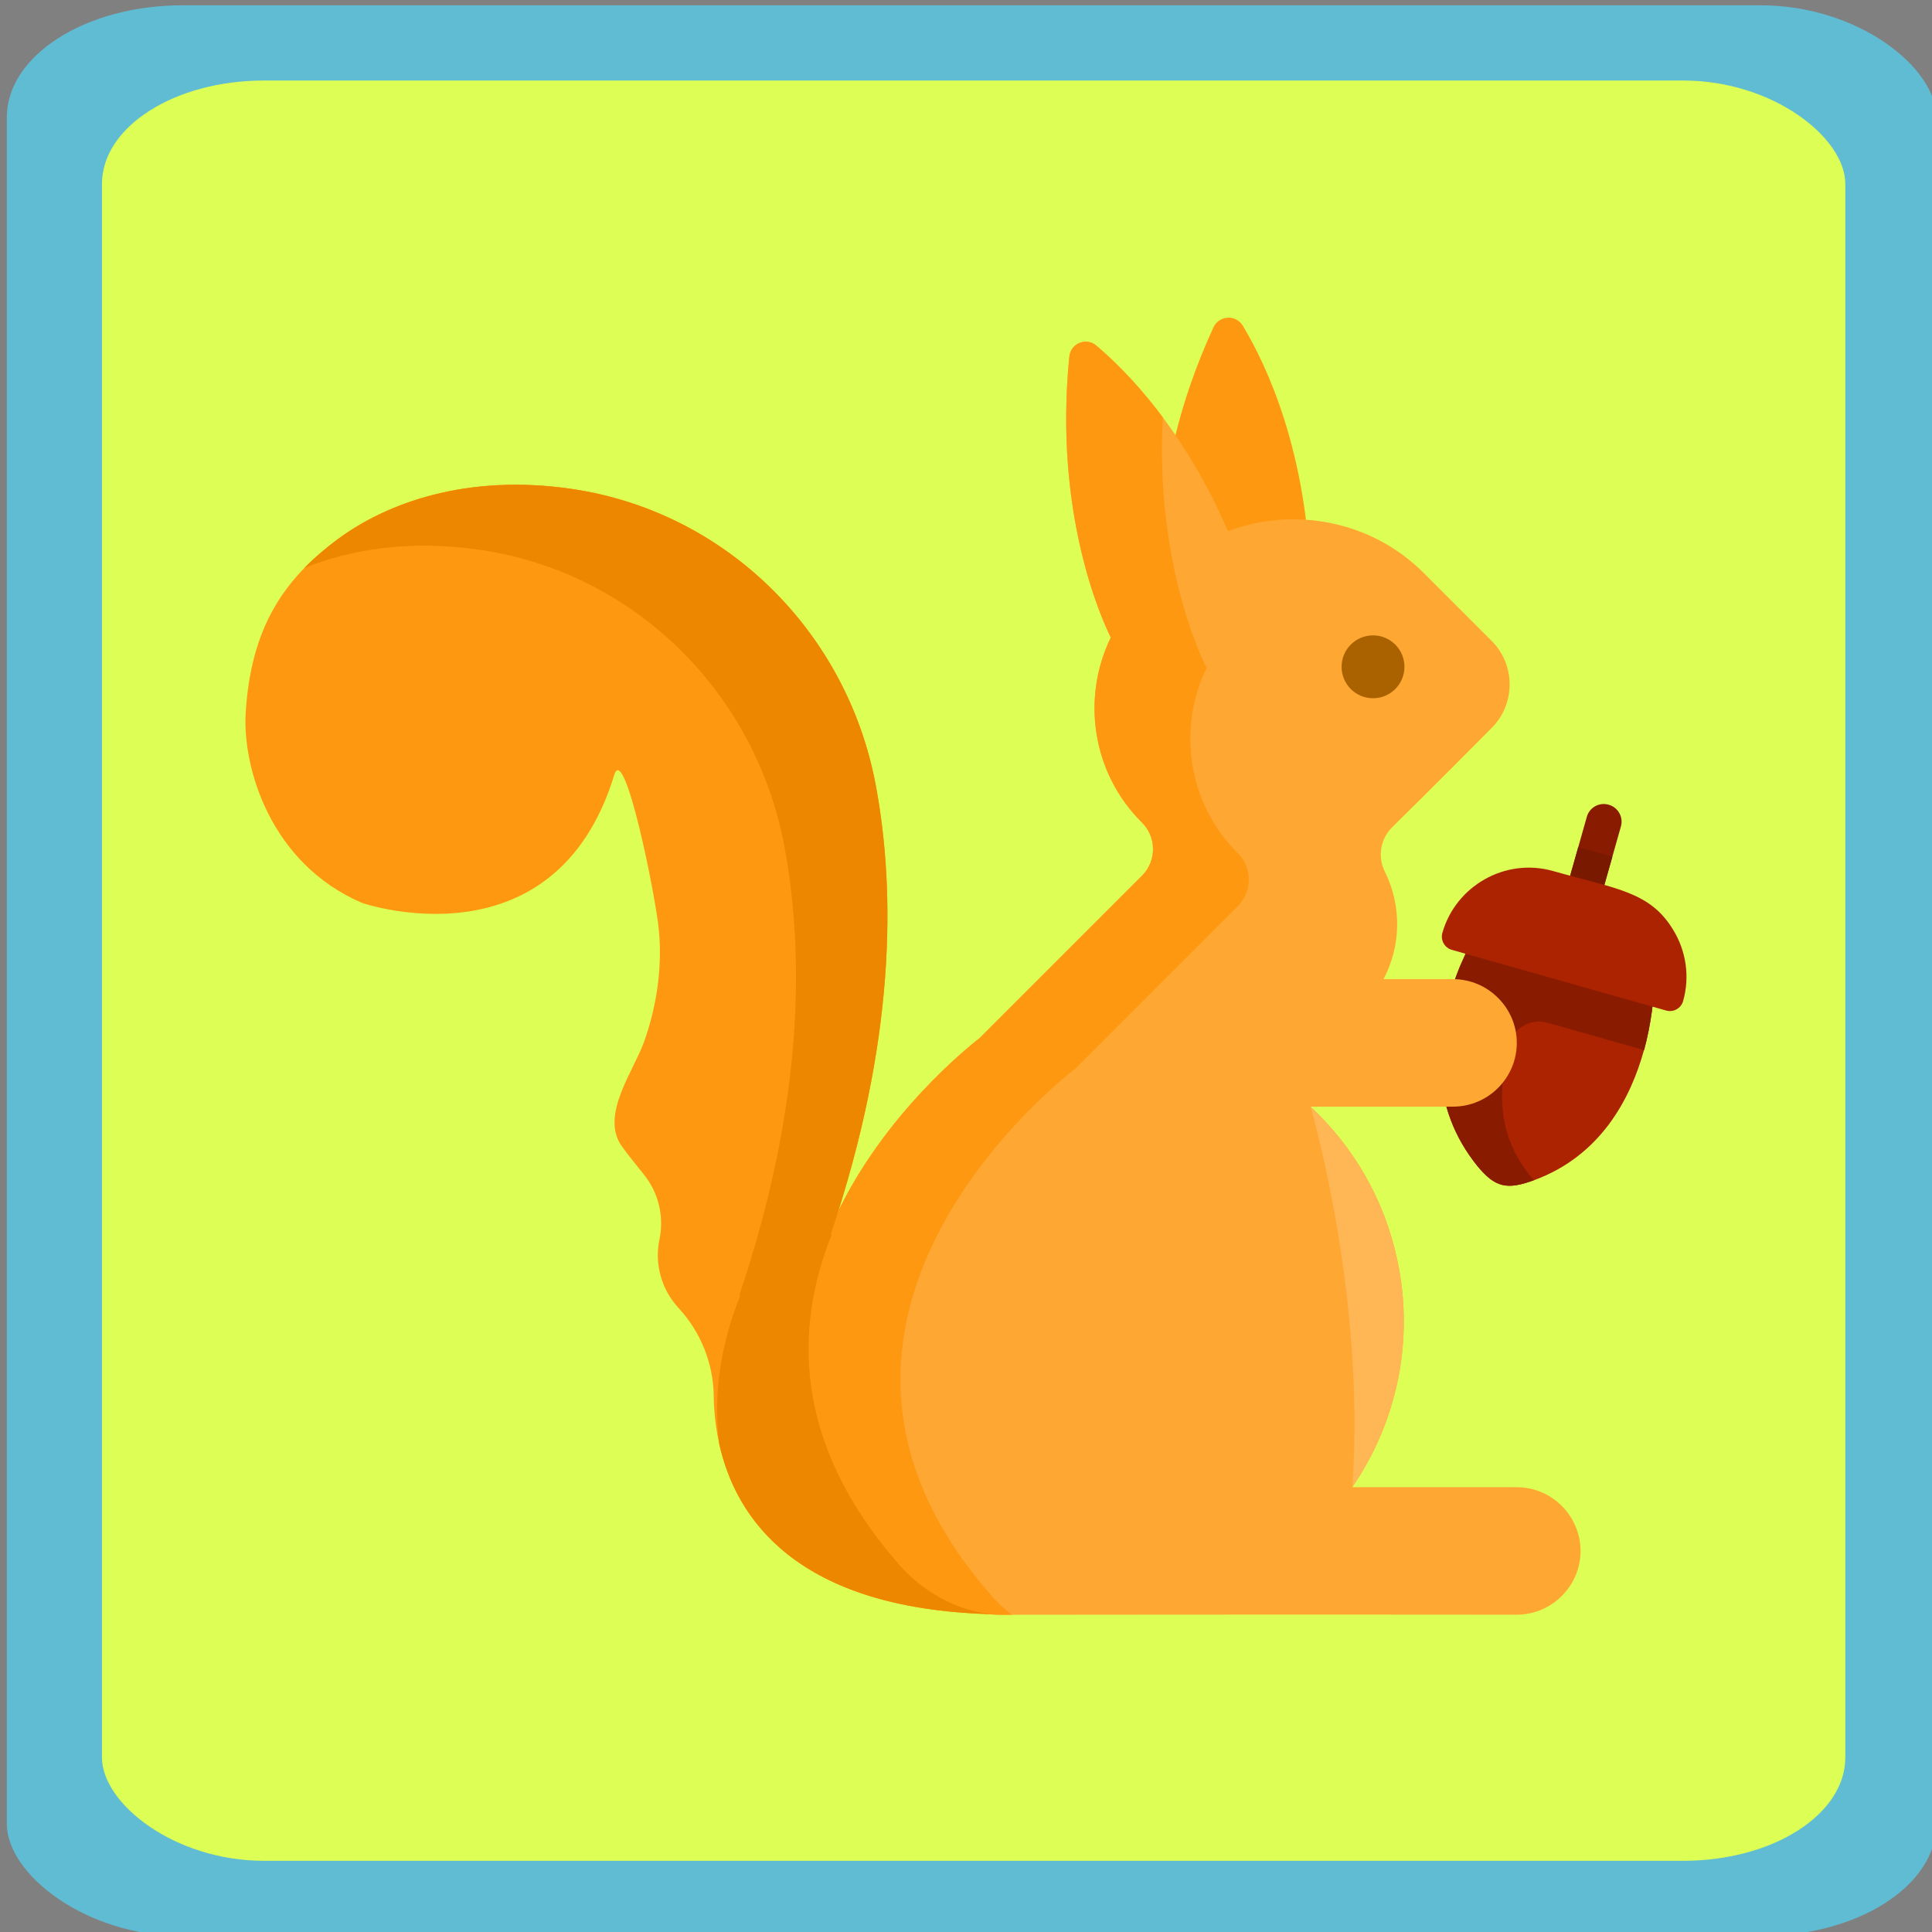 <?xml version="1.0" encoding="UTF-8" standalone="no"?>
<!-- Generator: Adobe Illustrator 19.0.0, SVG Export Plug-In . SVG Version: 6.00 Build 0)  -->

<svg
   xmlns:dc="http://purl.org/dc/elements/1.1/"
   xmlns:cc="http://creativecommons.org/ns#"
   xmlns:rdf="http://www.w3.org/1999/02/22-rdf-syntax-ns#"
   xmlns:svg="http://www.w3.org/2000/svg"
   xmlns="http://www.w3.org/2000/svg"
   xmlns:sodipodi="http://sodipodi.sourceforge.net/DTD/sodipodi-0.dtd"
   xmlns:inkscape="http://www.inkscape.org/namespaces/inkscape"
   version="1.1"
   id="Layer_1"
   x="0px"
   y="0px"
   viewBox="0 0 512 512"
   style="enable-background:new 0 0 512 512;"
   xml:space="preserve"
   sodipodi:docname="squirrel.svg"
   inkscape:version="0.92.2 (5c3e80d, 2017-08-06)"><rect x="0" y="0" width="512" height="512" fill="#808080" stroke="none"/><defs
     id="defs43" /><sodipodi:namedview
     pagecolor="#ffffff"
     bordercolor="#666666"
     borderopacity="1"
     objecttolerance="10"
     gridtolerance="10"
     guidetolerance="10"
     inkscape:pageopacity="0"
     inkscape:pageshadow="2"
     inkscape:window-width="1280"
     inkscape:window-height="945"
     id="namedview41"
     showgrid="false"
     inkscape:zoom="0.4609375"
     inkscape:cx="474.82626"
     inkscape:cy="328.33484"
     inkscape:window-x="-9"
     inkscape:window-y="-9"
     inkscape:window-maximized="1"
     inkscape:current-layer="g8" /><g
     id="g858"
     transform="translate(1.534)"><g
       transform="matrix(1.567,0,0,1,-145.237,0)"
       id="g8"><rect
         style="opacity:1;fill:#5fbcd3;fill-opacity:1;stroke:none;stroke-width:0.341;stroke-linecap:butt;stroke-miterlimit:4;stroke-dasharray:none;stroke-dashoffset:0;stroke-opacity:1;paint-order:normal"
         id="rect841"
         width="326.329"
         height="511.659"
         x="92.858"
         y="1.406"
         ry="29.706" /><rect
         ry="27.392"
         y="21.34"
         x="108.953"
         height="471.792"
         width="294.832"
         id="rect843"
         style="opacity:1;fill:#ddff55;fill-opacity:1;stroke:none;stroke-width:0.311;stroke-linecap:butt;stroke-miterlimit:4;stroke-dasharray:none;stroke-dashoffset:0;stroke-opacity:1;paint-order:normal" /><g
         id="g928"
         transform="matrix(0.476,0,0,0.746,133.212,65.084)"><path
           id="path834"
           d="m 500.666,259.312 c 0,7.775 -1.293,17.532 -3.764,26.463 -4.734,17.205 -15.38,37.612 -39.144,46.272 -9.534,3.46 -13.717,2.623 -20.038,-5.048 -16.71,-20.674 -16.255,-45.864 -6.416,-70.455 0.038,-0.104 0.086,-0.2 0.124,-0.295 0.095,-0.237 0.191,-0.475 0.295,-0.713 3.783,-9.116 7.557,-14.734 7.652,-14.914 l 61.263,17.338 c 0.01,0.05 0.028,0.516 0.028,1.352 z"
           style="fill:#ab2300"
           inkscape:connector-curvature="0" /><g
           id="g840"><path
             id="path836"
             d="m 500.666,259.312 c -0.061,7.706 -1.324,17.679 -3.707,26.482 -52.812,-14.949 -26.79,-7.583 -34.286,-9.705 -6.159,-1.74 -12.528,2.024 -13.973,8.26 -5.104,22.119 -1.207,35.598 9.059,47.699 -9.534,3.46 -13.717,2.623 -20.038,-5.048 -16.71,-20.674 -16.255,-45.864 -6.416,-70.455 0.038,-0.104 0.086,-0.2 0.124,-0.295 4.182,-9.382 7.946,-15.455 7.946,-15.627 l 61.263,17.338 c 0.01,0.049 0.028,0.515 0.028,1.351 z"
             style="fill:#891c00"
             inkscape:connector-curvature="0" /><path
             id="path838"
             d="m 488.709,206.326 -8.53,30.143 c -0.804,2.843 -3.79,4.511 -6.633,3.706 l -1.774,-0.502 c -2.843,-0.804 -4.511,-3.79 -3.706,-6.633 l 8.53,-30.143 c 0.932,-3.293 4.388,-5.223 7.679,-4.292 l 0.141,0.04 c 3.292,0.933 5.224,4.389 4.293,7.681 z"
             style="fill:#891c00"
             inkscape:connector-curvature="0" /></g><path
           id="path842"
           d="m 485.661,217.097 -5.482,19.372 c -0.804,2.843 -3.79,4.511 -6.633,3.706 l -1.774,-0.502 c -2.843,-0.804 -4.511,-3.79 -3.706,-6.633 l 5.482,-19.372 z"
           style="fill:#781900"
           inkscape:connector-curvature="0" /><path
           id="path844"
           d="m 510.803,268.385 c -0.722,2.551 -3.408,4.096 -6.011,3.36 -80.877,-22.944 -76.286,-21.451 -77.272,-22.021 -1.879,-1.082 -2.881,-3.359 -2.262,-5.548 4.711,-16.647 22.262,-26.829 39.356,-21.992 22.351,6.346 34.417,7.24 42.681,20.924 4.555,7.444 5.971,16.572 3.508,25.277 z"
           style="fill:#ab2300"
           inkscape:connector-curvature="0" /><g
           id="g850"><path
             id="path846"
             d="m 264.856,486.135 c -20.593,-2.217 -32.843,-17.85 -32.843,-17.85 C 194.292,425.14 195.2,384.12 208.213,351.586 l -0.206,-0.495 C 231.023,282.744 231.033,229.638 223.97,191.752 213.833,137.336 170.833,94.552 116.067,86.458 78.552,80.9 50.051,91.542 32.84,104.267 13.536,118.549 1.977,135.759 0.1,165.839 c -1.227,19.52 8.734,53.694 41.351,67.677 0,0 68.45,23.614 89.6,-45.465 3.619,-11.848 14.705,42.959 15.849,55.168 1.258,13.374 -0.794,27.058 -5.28,39.659 -3.661,10.26 -15.488,25.841 -8.095,36.793 1.217,1.794 4.537,6.032 7.94,10.209 5.259,6.445 7.342,14.911 5.661,23.057 l -0.031,0.134 c -1.805,8.724 0.722,17.788 6.775,24.336 7.868,8.497 12.343,19.593 12.508,31.173 0.371,26.202 12.611,75.204 98.499,77.597 z"
             style="fill:#ff9811"
             inkscape:connector-curvature="0" /><path
             id="path848"
             d="m 343.91,29.077 c -25.72,56.104 -16.579,92.748 -16.579,92.748 l 51.146,-1.08 c -0.997,-47.22 -15.63,-78.196 -24.099,-92.269 -2.459,-4.087 -8.48,-3.734 -10.468,0.601 z"
             style="fill:#ff9811"
             inkscape:connector-curvature="0" /></g><path
           id="path852"
           d="m 474.359,463.717 c 0,12.457 -10.198,22.645 -22.645,22.645 -86.496,-0.103 -167.599,0.031 -183.386,0.031 -23.501,0 -37.69,-18.108 -37.69,-18.108 -86.537,-98.994 30.224,-186.758 30.224,-186.758 l 57.684,-57.685 c 5.259,-5.249 5.207,-13.777 -0.103,-18.974 l -0.124,-0.124 c -17.644,-17.654 -21.253,-44.207 -10.858,-65.522 -3.217,-6.466 -20.325,-43.959 -14.736,-99.788 0.464,-4.713 6.001,-6.971 9.6,-3.908 5.496,4.64 13.148,11.993 21.376,22.542 8.456,10.889 17.52,25.161 25.398,43.382 23.377,-8.786 50.858,-3.836 69.595,14.89 l 24.099,24.099 c 8.497,8.497 8.497,22.408 0,30.905 -0.01,0 -22.531,22.738 -35.267,35.184 -4.228,4.125 -5.372,10.518 -2.733,15.798 6.032,12.013 5.878,26.378 -0.433,38.267 h 24.707 c 6.218,0 11.89,2.547 15.983,6.661 4.114,4.094 6.661,9.755 6.661,15.983 0,12.457 -10.188,22.645 -22.645,22.645 h -50.642 c 15.097,14.065 26.182,32.73 30.822,54.436 6.228,29.11 -0.371,57.984 -15.983,80.752 h 58.448 c 6.228,0 11.89,2.547 15.983,6.651 4.107,4.106 6.665,9.778 6.665,15.996 z"
           style="fill:#ffa733"
           inkscape:connector-curvature="0" /><circle
           id="circle854"
           r="11.169"
           cy="149.635"
           cx="400.626"
           style="fill:#aa6100" /><path
           id="path856"
           d="m 352.473,215.696 c 5.311,5.197 5.362,13.725 0.103,18.964 l -57.685,57.695 c 0,0 -116.761,87.754 -30.224,186.758 0,0 2.671,3.413 7.631,7.28 h -3.97 c -23.501,0 -37.69,-18.108 -37.69,-18.108 -86.537,-98.994 30.224,-186.758 30.224,-186.758 l 57.685,-57.685 c 5.259,-5.249 5.207,-13.777 -0.103,-18.974 l -0.124,-0.124 c -17.644,-17.654 -21.253,-44.207 -10.858,-65.522 -3.217,-6.466 -20.325,-43.959 -14.736,-99.788 0.464,-4.713 6.001,-6.971 9.6,-3.908 5.496,4.64 13.148,11.993 21.376,22.542 0.742,0.959 1.485,1.939 2.238,2.949 -2.588,49.858 12.539,82.99 15.55,89.033 -10.394,21.315 -6.785,47.868 10.858,65.522 z"
           style="fill:#ff9811"
           inkscape:connector-curvature="0" /><path
           id="path858"
           d="M 264.853,486.135 C 244.26,483.918 232.01,468.285 232.01,468.285 194.289,425.14 195.197,384.12 208.21,351.586 l -0.206,-0.495 C 231.02,282.744 231.03,229.638 223.967,191.752 213.83,137.336 170.83,94.552 116.064,86.458 78.549,80.9 50.048,91.542 32.837,104.267 c -4.362,3.228 -8.332,6.61 -11.89,10.26 16.365,-6.579 37.473,-10.147 62.634,-6.414 54.766,8.095 97.767,50.879 107.903,105.294 7.064,37.886 7.053,90.992 -15.963,159.339 l 0.206,0.495 c -6.301,15.746 -9.755,33.472 -7.383,52.467 5.816,26.171 27.13,58.54 96.529,60.469 z"
           style="fill:#ee8700"
           inkscape:connector-curvature="0" /><path
           id="path860"
           d="m 409.25,360.32 c -4.64,-21.706 -15.726,-40.371 -30.822,-54.436 0,0 19.737,66.934 14.839,135.188 15.612,-22.769 22.211,-51.642 15.983,-80.752 z"
           style="fill:#ffb655"
           inkscape:connector-curvature="0" /><g
           id="g862" /><g
           id="g864" /><g
           id="g866" /><g
           id="g868" /><g
           id="g870" /><g
           id="g872" /><g
           id="g874" /><g
           id="g876" /><g
           id="g878" /><g
           id="g880" /><g
           id="g882" /><g
           id="g884" /><g
           id="g886" /><g
           id="g888" /><g
           id="g890" /></g></g></g><g
     id="g10" /><g
     id="g12" /><g
     id="g14" /><g
     id="g16" /><g
     id="g18" /><g
     id="g20" /><g
     id="g22" /><g
     id="g24" /><g
     id="g26" /><g
     id="g28" /><g
     id="g30" /><g
     id="g32" /><g
     id="g34" /><g
     id="g36" /><g
     id="g38" /></svg>